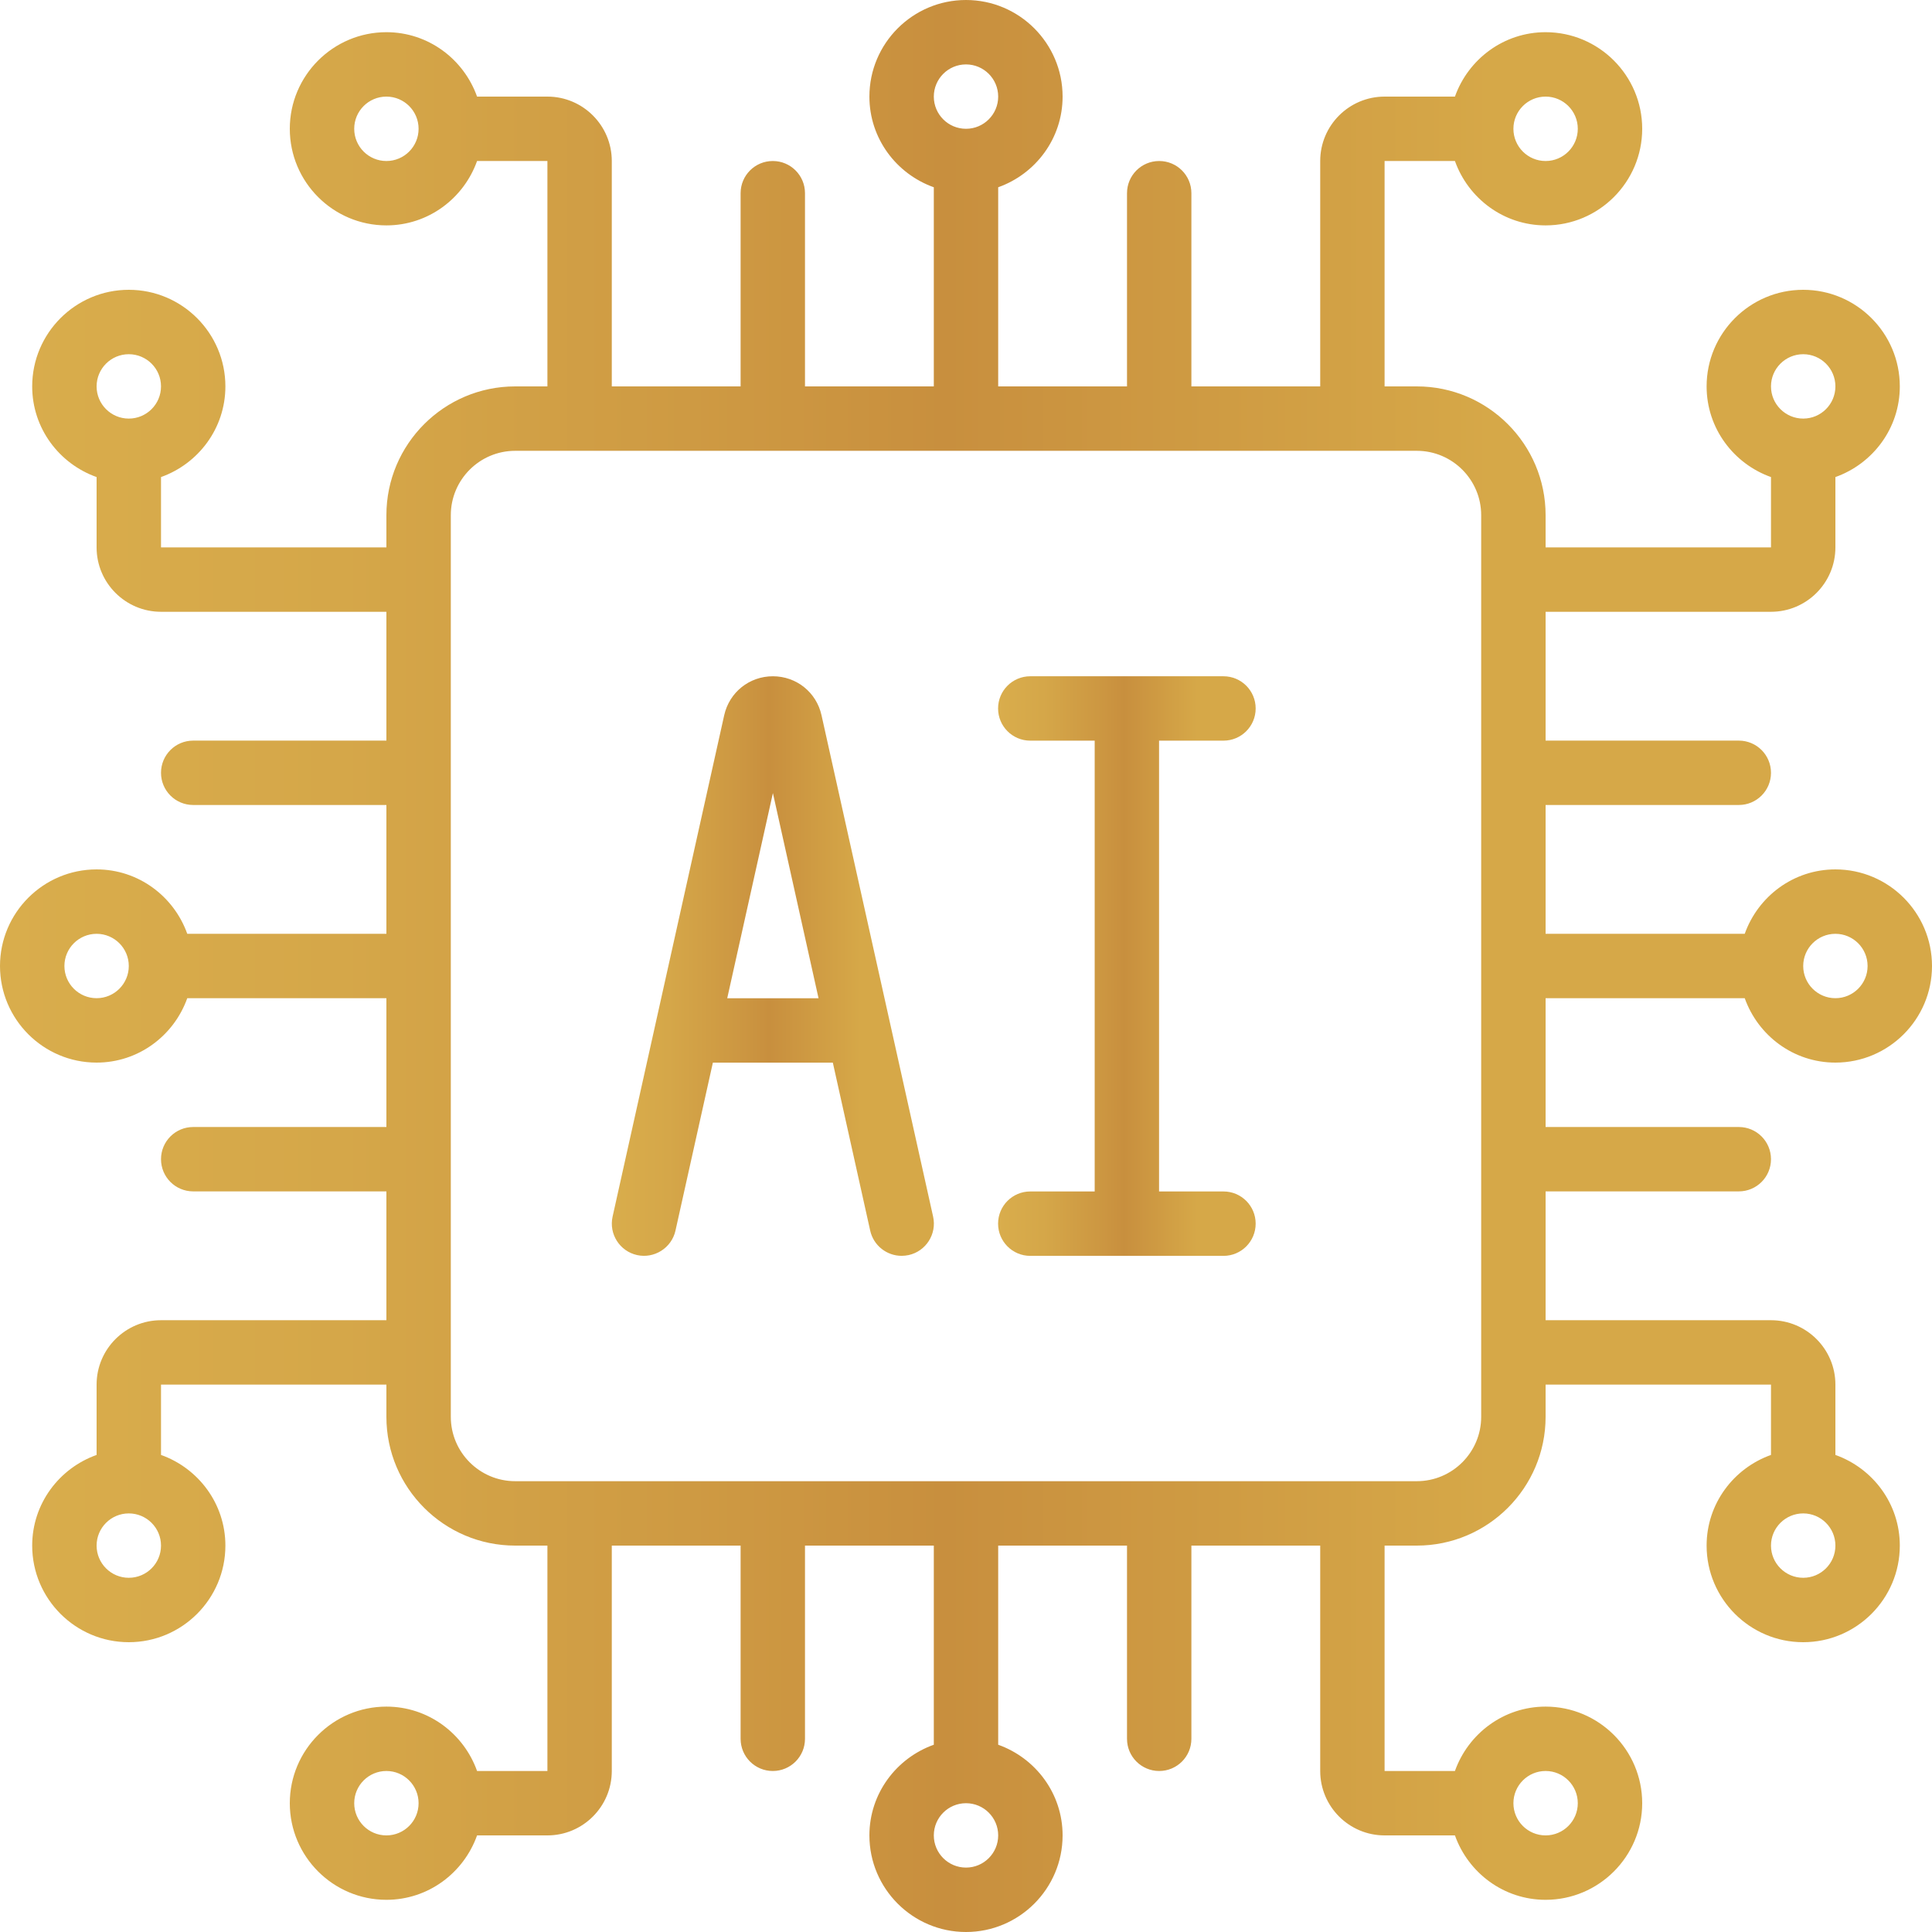 <svg width="56" height="56" viewBox="0 0 56 56" fill="none" xmlns="http://www.w3.org/2000/svg">
<g clip-path="url(#clip0_1330_27534)">
<path d="M53.2 25.2C51.985 25.2 50.958 25.983 50.572 27.067H44.8V23.333H50.4C50.916 23.333 51.333 22.916 51.333 22.4C51.333 21.884 50.916 21.467 50.4 21.467H44.8V17.733H51.333C52.363 17.733 53.2 16.896 53.2 15.867V13.828C54.284 13.442 55.067 12.415 55.067 11.2C55.067 9.656 53.81 8.4 52.267 8.4C50.723 8.4 49.467 9.656 49.467 11.2C49.467 12.415 50.25 13.442 51.333 13.828V15.867H44.8V14.933C44.8 12.874 43.126 11.2 41.067 11.2H40.133V4.667H42.172C42.558 5.75 43.585 6.533 44.8 6.533C46.344 6.533 47.6 5.277 47.6 3.733C47.6 2.19 46.344 0.933 44.8 0.933C43.585 0.933 42.558 1.716 42.172 2.8H40.133C39.104 2.8 38.267 3.637 38.267 4.667V11.2H34.533V5.6C34.533 5.084 34.116 4.667 33.6 4.667C33.084 4.667 32.667 5.084 32.667 5.6V11.2H28.933V5.428C30.017 5.042 30.8 4.015 30.8 2.8C30.8 1.256 29.544 0 28 0C26.456 0 25.2 1.256 25.2 2.8C25.2 4.015 25.983 5.042 27.067 5.428V11.2H23.333V5.6C23.333 5.084 22.916 4.667 22.4 4.667C21.884 4.667 21.467 5.084 21.467 5.6V11.2H17.733V4.667C17.733 3.637 16.896 2.8 15.867 2.8H13.828C13.442 1.716 12.415 0.933 11.2 0.933C9.656 0.933 8.4 2.19 8.4 3.733C8.4 5.277 9.656 6.533 11.2 6.533C12.415 6.533 13.442 5.75 13.828 4.667H15.867V11.2H14.933C12.874 11.2 11.2 12.874 11.2 14.933V15.867H4.667V13.828C5.75 13.442 6.533 12.415 6.533 11.2C6.533 9.656 5.277 8.4 3.733 8.4C2.19 8.4 0.933 9.656 0.933 11.2C0.933 12.415 1.716 13.442 2.8 13.828V15.867C2.8 16.896 3.637 17.733 4.667 17.733H11.2V21.467H5.6C5.084 21.467 4.667 21.884 4.667 22.4C4.667 22.916 5.084 23.333 5.6 23.333H11.2V27.067H5.428C5.042 25.983 4.015 25.2 2.8 25.2C1.256 25.2 0 26.456 0 28C0 29.544 1.256 30.8 2.8 30.8C4.015 30.8 5.042 30.017 5.428 28.933H11.2V32.667H5.6C5.084 32.667 4.667 33.084 4.667 33.6C4.667 34.116 5.084 34.533 5.6 34.533H11.2V38.267H4.667C3.637 38.267 2.8 39.104 2.8 40.133V42.172C1.716 42.558 0.933 43.585 0.933 44.8C0.933 46.344 2.19 47.6 3.733 47.6C5.277 47.6 6.533 46.344 6.533 44.8C6.533 43.585 5.75 42.558 4.667 42.172V40.133H11.2V41.067C11.2 43.126 12.874 44.8 14.933 44.8H15.867V51.333H13.828C13.442 50.25 12.415 49.467 11.2 49.467C9.656 49.467 8.4 50.723 8.4 52.267C8.4 53.81 9.656 55.067 11.2 55.067C12.415 55.067 13.442 54.284 13.828 53.2H15.867C16.896 53.2 17.733 52.363 17.733 51.333V44.8H21.467V50.4C21.467 50.916 21.884 51.333 22.4 51.333C22.916 51.333 23.333 50.916 23.333 50.4V44.8H27.067V50.572C25.983 50.958 25.2 51.985 25.2 53.2C25.2 54.744 26.456 56 28 56C29.544 56 30.8 54.744 30.8 53.2C30.8 51.985 30.017 50.958 28.933 50.572V44.8H32.667V50.4C32.667 50.916 33.084 51.333 33.6 51.333C34.116 51.333 34.533 50.916 34.533 50.4V44.8H38.267V51.333C38.267 52.363 39.104 53.2 40.133 53.2H42.172C42.558 54.284 43.585 55.067 44.8 55.067C46.344 55.067 47.6 53.81 47.6 52.267C47.6 50.723 46.344 49.467 44.8 49.467C43.585 49.467 42.558 50.25 42.172 51.333H40.133V44.8H41.067C43.126 44.8 44.8 43.126 44.8 41.067V40.133H51.333V42.172C50.25 42.558 49.467 43.585 49.467 44.8C49.467 46.344 50.723 47.6 52.267 47.6C53.81 47.6 55.067 46.344 55.067 44.8C55.067 43.585 54.284 42.558 53.2 42.172V40.133C53.2 39.104 52.363 38.267 51.333 38.267H44.8V34.533H50.4C50.916 34.533 51.333 34.116 51.333 33.6C51.333 33.084 50.916 32.667 50.4 32.667H44.8V28.933H50.572C50.958 30.017 51.985 30.8 53.2 30.8C54.744 30.8 56 29.544 56 28C56 26.456 54.744 25.2 53.2 25.2ZM52.267 10.267C52.782 10.267 53.2 10.685 53.2 11.2C53.2 11.715 52.782 12.133 52.267 12.133C51.752 12.133 51.333 11.715 51.333 11.2C51.333 10.685 51.752 10.267 52.267 10.267ZM44.8 2.8C45.315 2.8 45.733 3.218 45.733 3.733C45.733 4.249 45.315 4.667 44.8 4.667C44.285 4.667 43.867 4.249 43.867 3.733C43.867 3.218 44.285 2.8 44.8 2.8ZM28 1.867C28.515 1.867 28.933 2.285 28.933 2.8C28.933 3.315 28.515 3.733 28 3.733C27.485 3.733 27.067 3.315 27.067 2.8C27.067 2.285 27.485 1.867 28 1.867ZM11.2 4.667C10.685 4.667 10.267 4.249 10.267 3.733C10.267 3.218 10.685 2.8 11.2 2.8C11.715 2.8 12.133 3.218 12.133 3.733C12.133 4.249 11.715 4.667 11.2 4.667ZM3.733 10.267C4.249 10.267 4.667 10.685 4.667 11.2C4.667 11.715 4.249 12.133 3.733 12.133C3.218 12.133 2.8 11.715 2.8 11.2C2.8 10.685 3.218 10.267 3.733 10.267ZM2.8 28.933C2.285 28.933 1.867 28.515 1.867 28C1.867 27.485 2.285 27.067 2.8 27.067C3.315 27.067 3.733 27.485 3.733 28C3.733 28.515 3.315 28.933 2.8 28.933ZM3.733 45.733C3.218 45.733 2.8 45.315 2.8 44.8C2.8 44.285 3.218 43.867 3.733 43.867C4.249 43.867 4.667 44.285 4.667 44.8C4.667 45.315 4.249 45.733 3.733 45.733ZM11.2 53.2C10.685 53.2 10.267 52.782 10.267 52.267C10.267 51.752 10.685 51.333 11.2 51.333C11.715 51.333 12.133 51.752 12.133 52.267C12.133 52.782 11.715 53.2 11.2 53.2ZM28 54.133C27.485 54.133 27.067 53.715 27.067 53.2C27.067 52.685 27.485 52.267 28 52.267C28.515 52.267 28.933 52.685 28.933 53.2C28.933 53.715 28.515 54.133 28 54.133ZM44.8 51.333C45.315 51.333 45.733 51.752 45.733 52.267C45.733 52.782 45.315 53.2 44.8 53.2C44.285 53.2 43.867 52.782 43.867 52.267C43.867 51.752 44.285 51.333 44.8 51.333ZM52.267 45.733C51.752 45.733 51.333 45.315 51.333 44.8C51.333 44.285 51.752 43.867 52.267 43.867C52.782 43.867 53.2 44.285 53.2 44.8C53.2 45.315 52.782 45.733 52.267 45.733ZM42.933 41.067C42.933 42.096 42.096 42.933 41.067 42.933H14.933C13.904 42.933 13.067 42.096 13.067 41.067V14.933C13.067 13.904 13.904 13.067 14.933 13.067H41.067C42.096 13.067 42.933 13.904 42.933 14.933V41.067ZM53.2 28.933C52.685 28.933 52.267 28.515 52.267 28C52.267 27.485 52.685 27.067 53.2 27.067C53.715 27.067 54.133 27.485 54.133 28C54.133 28.515 53.715 28.933 53.2 28.933Z" fill="url(#paint0_linear_1330_27534)"/>
<path d="M23.812 20.731C23.664 20.066 23.084 19.602 22.402 19.602C21.72 19.602 21.14 20.066 20.991 20.733L17.756 35.266C17.645 35.769 17.963 36.267 18.466 36.379C18.962 36.489 19.466 36.175 19.579 35.67L20.663 30.801H24.14L25.223 35.67C25.32 36.106 25.707 36.401 26.134 36.401C26.201 36.401 26.27 36.393 26.338 36.379C26.841 36.267 27.158 35.769 27.047 35.266L23.812 20.731ZM21.079 28.935L22.403 22.988L23.726 28.935H21.079Z" fill="url(#paint1_linear_1330_27534)"/>
<path d="M35.463 21.468C35.979 21.468 36.396 21.051 36.396 20.535C36.396 20.019 35.979 19.602 35.463 19.602H29.863C29.347 19.602 28.93 20.019 28.93 20.535C28.93 21.051 29.347 21.468 29.863 21.468H31.73V34.535H29.863C29.347 34.535 28.93 34.952 28.93 35.468C28.93 35.984 29.347 36.402 29.863 36.402H35.463C35.979 36.402 36.396 35.984 36.396 35.468C36.396 34.952 35.979 34.535 35.463 34.535H33.596V21.468H35.463Z" fill="url(#paint2_linear_1330_27534)"/>
</g>
<defs>
<linearGradient id="paint0_linear_1330_27534" x1="0" y1="28" x2="56" y2="28" gradientUnits="userSpaceOnUse">
<stop stop-color="#D9AD4C"/>
<stop offset="0.176" stop-color="#D5A749"/>
<stop offset="0.411" stop-color="#CC9641"/>
<stop offset="0.489" stop-color="#C88F3E"/>
<stop offset="0.773" stop-color="#D6A848"/>
<stop offset="0.98" stop-color="#D6A848"/>
</linearGradient>
<linearGradient id="paint1_linear_1330_27534" x1="17.734" y1="28.001" x2="27.069" y2="28.001" gradientUnits="userSpaceOnUse">
<stop stop-color="#D9AD4C"/>
<stop offset="0.176" stop-color="#D5A749"/>
<stop offset="0.411" stop-color="#CC9641"/>
<stop offset="0.489" stop-color="#C88F3E"/>
<stop offset="0.773" stop-color="#D6A848"/>
<stop offset="0.98" stop-color="#D6A848"/>
</linearGradient>
<linearGradient id="paint2_linear_1330_27534" x1="28.93" y1="28.002" x2="36.396" y2="28.002" gradientUnits="userSpaceOnUse">
<stop stop-color="#D9AD4C"/>
<stop offset="0.176" stop-color="#D5A749"/>
<stop offset="0.411" stop-color="#CC9641"/>
<stop offset="0.489" stop-color="#C88F3E"/>
<stop offset="0.773" stop-color="#D6A848"/>
<stop offset="0.98" stop-color="#D6A848"/>
</linearGradient>
<clipPath id="clip0_1330_27534">
<rect width="56" height="56" fill="white"/>
</clipPath>
</defs>
</svg>
